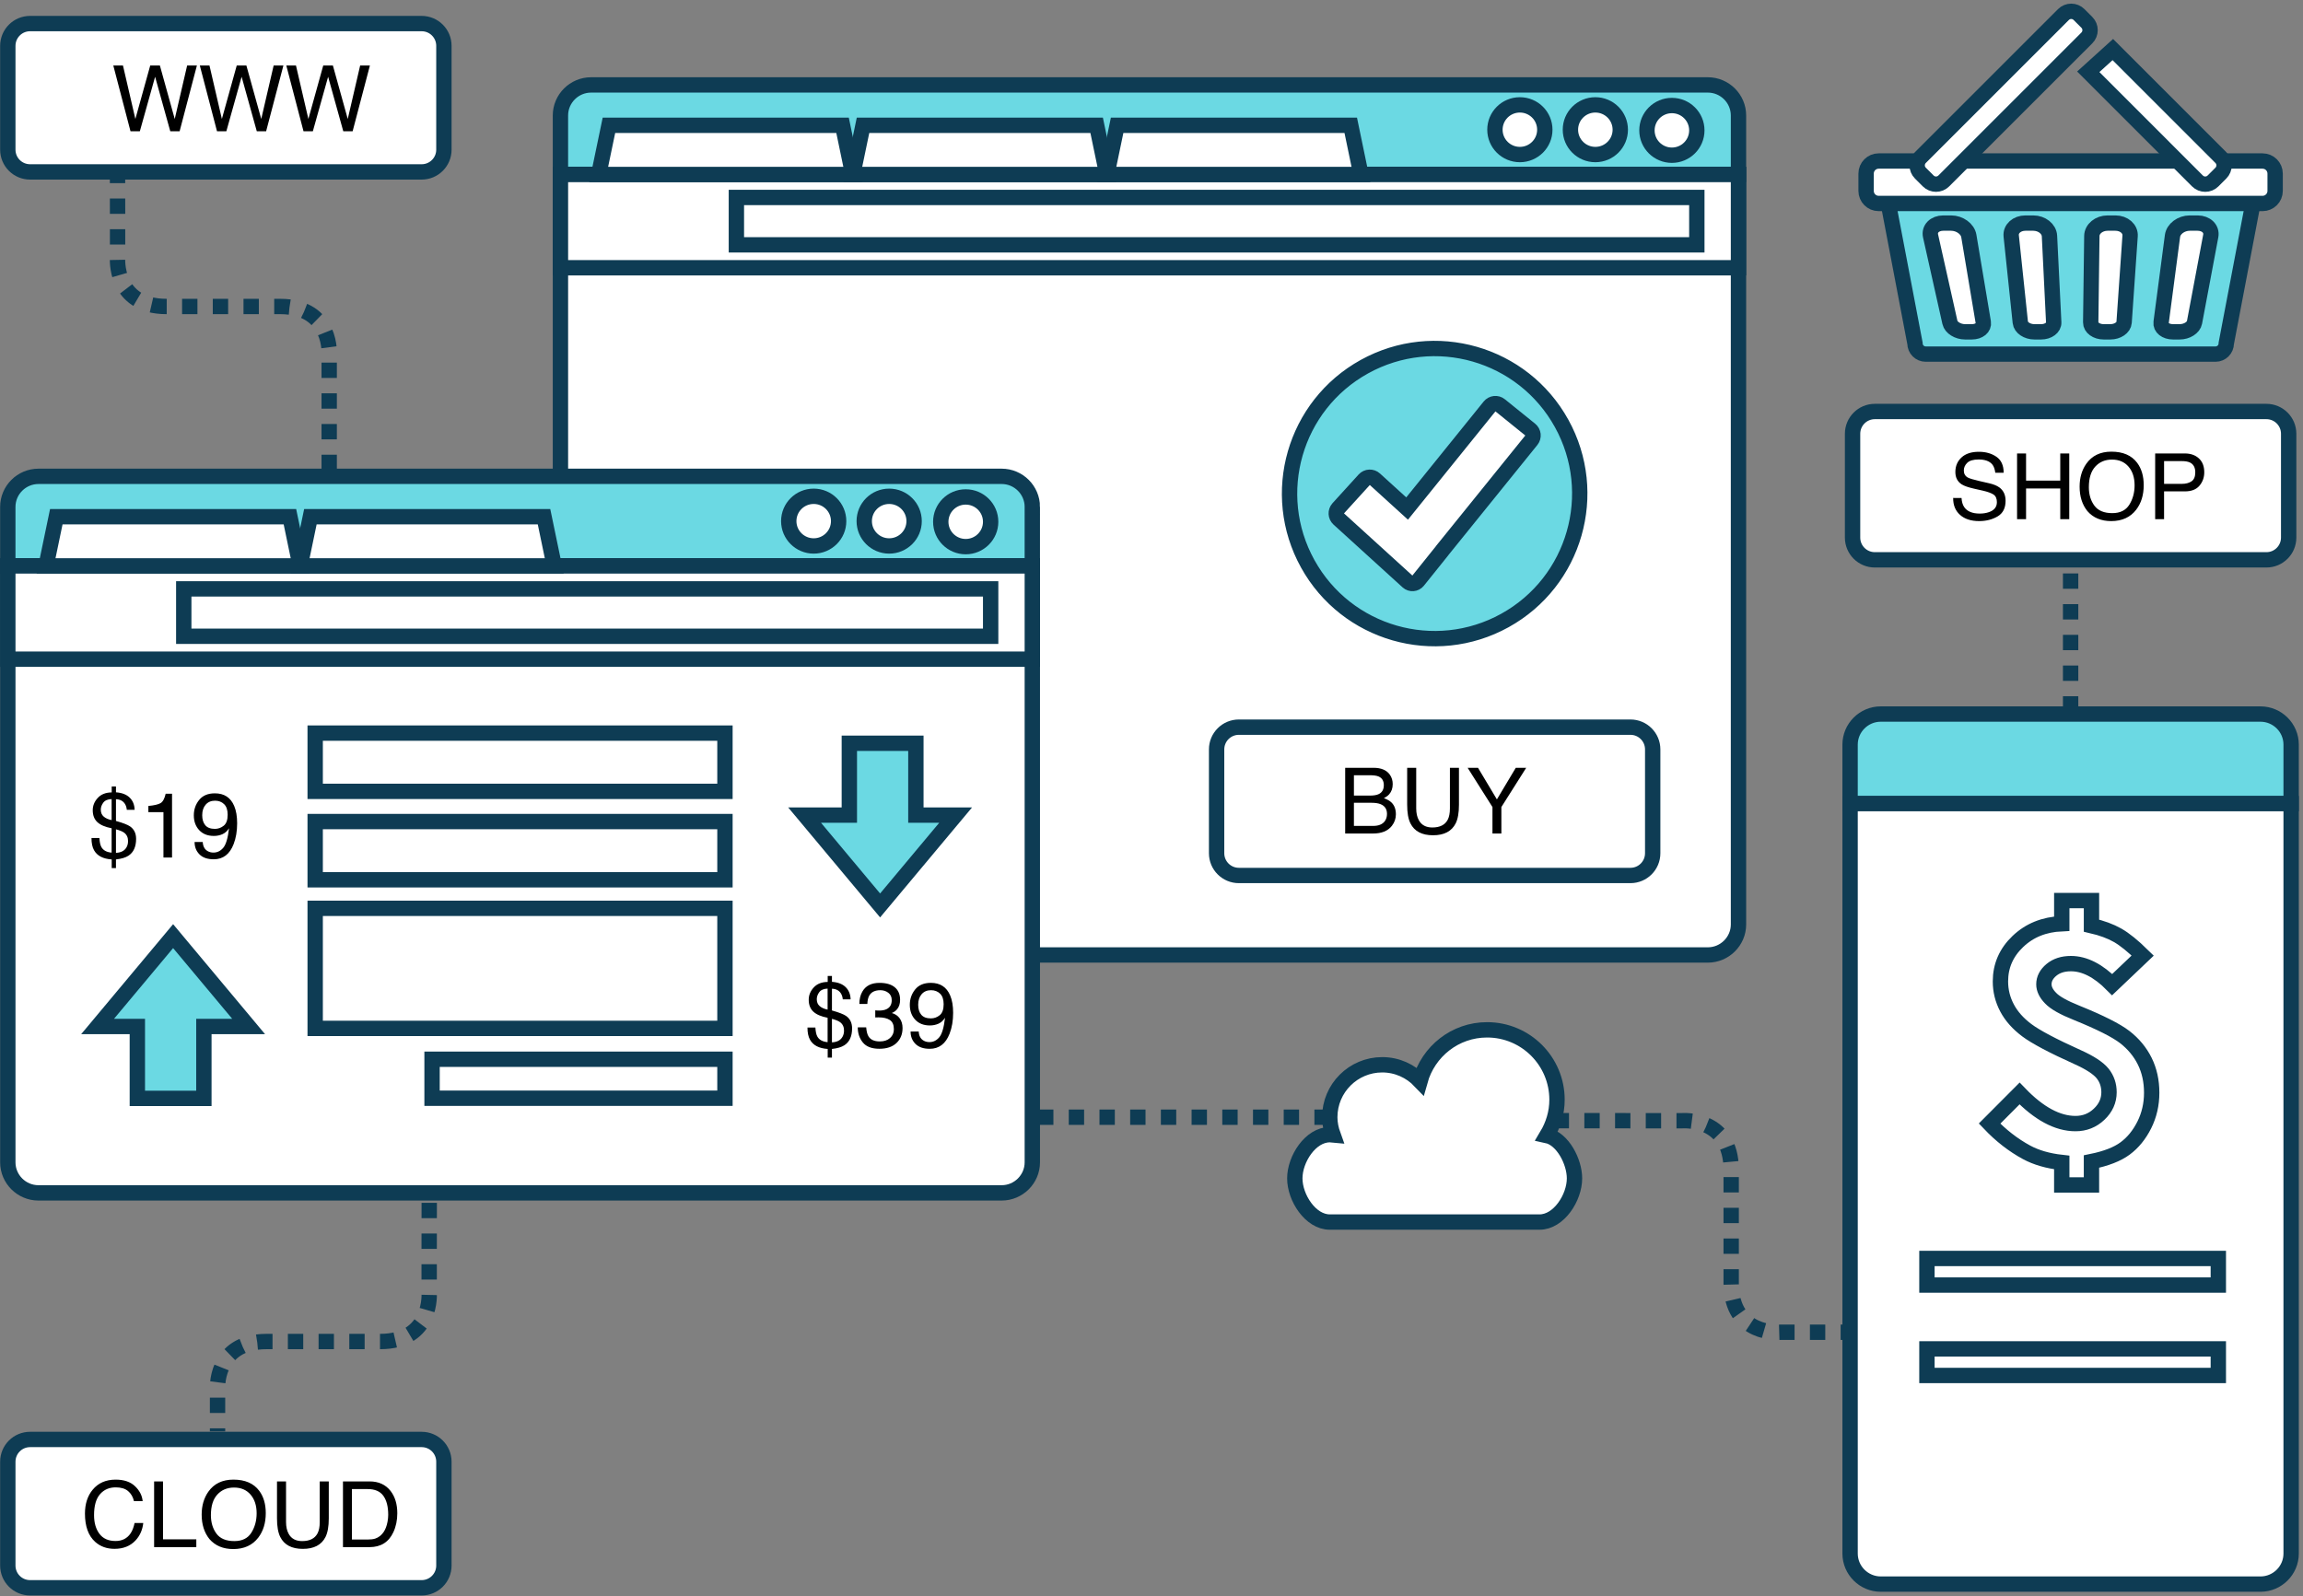 <svg class="enliven" version="1.1" id="Layer_8" xmlns="http://www.w3.org/2000/svg" xmlns:xlink="http://www.w3.org/1999/xlink" x="0px" y="0px" viewBox="0 0 300 208" enable-background="new 0 0 300 208" xml:space="preserve" data-global-elvn="enableViewport, disableClick, none, startInvisible, notResponsive, 500, notLoop, 500">
    <rect x="0" y="0" width="300" height="208" fill="#808080" stroke="none"/>
    <g id="Page-1" xmlns="http://www.w3.org/2000/svg">
        <g id="m_30" transform="translate(1, 1)">
            <g id="Group" transform="translate(240, 92)" data-elvn="scaleC, in, 2400, 300, backout" class="elvn-layer">
                <path id="Shape" fill="#6BD9E3" stroke="#0E3C54" stroke-width="2" d="M57.455,4.021c0-2.19-1.797-3.98-3.994-3.98H3.996
                    c-2.198,0-3.994,1.79-3.994,3.98v7.692h57.453V4.021L57.455,4.021z"></path>
                <path id="Shape_1_" fill="#FFFFFF" stroke="#0E3C54" stroke-width="2" d="M0.002,11.714v97.716c0,2.189,1.796,3.98,3.994,3.98
                    h49.465c2.197,0,3.994-1.791,3.994-3.98V11.714H0.002z"></path>
            </g>
            <g id="Group_1_" transform="translate(250, 162)" data-elvn="scaleC, in, 2400, 300, backout" class="elvn-layer">

                    <rect id="Rectangle-path" x="0.012" y="0.979" fill="#FFFFFF" stroke="#0E3C54" stroke-width="2" width="37.957" height="3.465"></rect>

                    <rect id="Rectangle-path_1_" x="0.012" y="12.76" fill="#FFFFFF" stroke="#0E3C54" stroke-width="2" width="37.957" height="3.465"></rect>
            </g>
            <path id="Shape_2_" fill="#FFFFFF" stroke="#0E3C54" stroke-width="2" d="M200.504,146.957c0.82-1.371,1.32-2.951,1.32-4.662
                c0-5.029-4.078-9.107-9.107-9.107c-4.182,0-7.666,2.83-8.737,6.67c-1.244-1.299-2.987-2.117-4.926-2.117
                c-3.772,0-6.832,3.061-6.832,6.832c0,0.816,0.169,1.596,0.431,2.32c-0.142-0.012-0.284-0.043-0.431-0.043
                c-2.515,0-4.554,3.18-4.554,5.693c0,2.516,2.039,5.691,4.554,5.691h27.325c2.516,0,4.555-3.176,4.555-5.691
                C204.102,150.357,202.559,147.396,200.504,146.957z" data-elvn="scaleC, in, 1800, 300, backout" class="elvn-layer"></path>
            <path id="Shape_3_" fill="#FFFFFF" stroke="#0E3C54" stroke-width="2" d="M269.365,145.404c-2.348,0-4.777-1.311-7.287-3.922
                l-3.91,3.922c1.482,1.557,3.088,2.805,4.817,3.742c1.263,0.684,2.793,1.127,4.59,1.326v2.928h3.87v-3.049
                c1.906-0.385,3.369-0.957,4.383-1.707c1.019-0.754,1.848-1.771,2.495-3.059c0.645-1.289,0.967-2.691,0.967-4.203
                c0-1.518-0.301-2.887-0.906-4.109c-0.603-1.217-1.471-2.262-2.595-3.137c-1.125-0.869-3.211-1.922-6.259-3.156
                c-1.714-0.686-2.854-1.326-3.418-1.932c-0.575-0.59-0.864-1.188-0.864-1.789c0-0.709,0.326-1.338,0.979-1.881
                c0.651-0.543,1.499-0.818,2.543-0.818c1.771,0,3.562,0.916,5.372,2.738l3.977-3.785c-1.265-1.244-2.36-2.129-3.287-2.654
                c-0.926-0.523-2.053-0.939-3.386-1.246v-3.27h-3.87v3.014c-2.307,0.102-4.214,0.877-5.723,2.322
                c-1.51,1.439-2.266,3.176-2.266,5.197c0,1.221,0.284,2.371,0.854,3.449c0.57,1.082,1.432,2.053,2.583,2.916
                c1.153,0.865,3.364,2.037,6.631,3.512c1.606,0.721,2.689,1.436,3.254,2.135c0.547,0.695,0.822,1.506,0.822,2.434
                c0,1.1-0.431,2.053-1.288,2.863C271.585,145,270.561,145.404,269.365,145.404z" data-elvn="scaleC, in, 2400, 300, backout" class="elvn-layer"></path>
            <g id="browser-middle" transform="translate(72, 10)" data-elvn="stamp, in, 0, 300, backout" class="elvn-layer">
                <g id="Group_2_">
                    <path id="Shape_4_" fill="#6BD9E3" stroke="#0E3C54" stroke-width="2" d="M153.464,4.045c0-2.19-1.798-3.98-3.995-3.98H4
                        c-2.198,0-3.994,1.79-3.994,3.98v7.692h153.458V4.045z"></path>
                    <path id="Shape_5_" fill="#FFFFFF" stroke="#0E3C54" stroke-width="2" d="M0.006,11.737v97.716c0,2.189,1.795,3.98,3.994,3.98
                        h145.469c2.197,0,3.995-1.791,3.995-3.98V11.737H0.006z"></path>
                </g>

                    <rect id="Rectangle-path_2_" x="0.006" y="11.737" fill="#FFFFFF" stroke="#0E3C54" stroke-width="2" width="153.458" height="12.153"></rect>
                <g id="Group_3_" transform="translate(121, 2)">
                    <ellipse id="Oval" fill="#FFFFFF" stroke="#0E3C54" stroke-width="2" cx="23.788" cy="3.987" rx="3.249" ry="3.237"></ellipse>
                    <ellipse id="Oval_1_" fill="#FFFFFF" stroke="#0E3C54" stroke-width="2" cx="13.818" cy="3.901" rx="3.248" ry="3.236"></ellipse>
                    <ellipse id="Oval_2_" fill="#FFFFFF" stroke="#0E3C54" stroke-width="2" cx="3.986" cy="3.901" rx="3.249" ry="3.236"></ellipse>
                </g>
                <polygon id="Shape_6_" fill="#FFFFFF" stroke="#0E3C54" stroke-width="2" points="38.087,11.737 4.989,11.737 6.323,5.329
                    36.756,5.329 			"></polygon>
                <polygon id="Shape_7_" fill="#FFFFFF" stroke="#0E3C54" stroke-width="2" points="71.188,11.737 38.087,11.737 39.421,5.329
                    69.855,5.329 			"></polygon>
                <polygon id="Shape_8_" fill="#FFFFFF" stroke="#0E3C54" stroke-width="2" points="104.287,11.737 71.188,11.737 72.521,5.329
                    102.955,5.329 			"></polygon>

                    <rect id="Rectangle-path_3_" x="22.925" y="14.729" fill="#FFFFFF" stroke="#0E3C54" stroke-width="2" width="125.112" height="6.174"></rect>
                <path id="Shape_9_" fill="#6BD9E3" stroke="#0E3C54" stroke-width="2" d="M130.419,44.161
                    c-5.054-9.133-16.552-12.437-25.685-7.384c-9.132,5.052-12.438,16.554-7.384,25.684c5.055,9.137,16.554,12.44,25.687,7.389
                    C132.168,64.794,135.475,53.295,130.419,44.161z"></path>
                <path id="Shape_10_" fill="#FFFFFF" stroke="#0E3C54" stroke-width="2" d="M126.344,44.984l-3.938-3.18
                    c-0.414-0.334-1.025-0.271-1.361,0.146l-10.748,13.312l-4.209-3.826c-0.396-0.363-1.01-0.33-1.369,0.065l-3.402,3.741
                    c-0.356,0.396-0.329,1.012,0.066,1.372l8.996,8.179c0.396,0.357,0.991,0.312,1.327-0.104l3.172-3.955
                    c0.007-0.009,0.007-0.017,0.012-0.026l11.599-14.36C126.826,45.932,126.758,45.318,126.344,44.984z"></path>
                <path id="Shape_11_" fill="#FFFFFF" stroke="#0E3C54" stroke-width="2" d="M142.289,100.178c0,1.602-1.298,2.898-2.899,2.898
                    H88.381c-1.602,0-2.9-1.297-2.9-2.898v-13.53c0-1.601,1.299-2.899,2.9-2.899h51.009c1.602,0,2.899,1.299,2.899,2.899V100.178z"></path>
                <path id="BUY" d="M105.479,92.665c0.49,0,0.871-0.068,1.143-0.204c0.427-0.214,0.641-0.598,0.641-1.154
                    c0-0.56-0.227-0.937-0.682-1.131c-0.257-0.109-0.637-0.163-1.143-0.163h-2.069v2.652H105.479z M105.869,96.617
                    c0.711,0,1.218-0.206,1.522-0.618c0.19-0.26,0.286-0.575,0.286-0.944c0-0.622-0.278-1.045-0.834-1.271
                    c-0.295-0.12-0.686-0.181-1.172-0.181h-2.303v3.014H105.869z M102.232,89.045h3.678c1.003,0,1.716,0.299,2.139,0.898
                    c0.249,0.354,0.373,0.762,0.373,1.224c0,0.54-0.154,0.983-0.461,1.329c-0.159,0.183-0.389,0.35-0.688,0.501
                    c0.439,0.167,0.768,0.356,0.985,0.565c0.385,0.373,0.577,0.888,0.577,1.545c0,0.552-0.173,1.051-0.519,1.498
                    c-0.517,0.668-1.339,1.003-2.466,1.003h-3.62V89.045z M111.483,89.045v5.293c0,0.622,0.117,1.139,0.35,1.551
                    c0.346,0.622,0.929,0.933,1.749,0.933c0.983,0,1.652-0.336,2.005-1.009c0.19-0.365,0.286-0.857,0.286-1.475v-5.293h1.178v4.809
                    c0,1.053-0.142,1.864-0.426,2.431c-0.521,1.034-1.504,1.551-2.95,1.551s-2.427-0.517-2.944-1.551
                    c-0.284-0.567-0.426-1.378-0.426-2.431v-4.809H111.483z M118.181,89.045h1.352l2.46,4.116l2.46-4.116h1.358l-3.235,5.113v3.451
                    h-1.16v-3.451L118.181,89.045z"></path>
            </g>
            <g id="shop" transform="translate(240, 52)" data-elvn="scaleB, in, 3000, 300, backout" class="elvn-layer">
                <path id="Shape_12_" fill="#FFFFFF" stroke="#0E3C54" stroke-width="2" d="M57.133,17.048c0,1.602-1.298,2.899-2.899,2.899H3.225
                    c-1.602,0-2.9-1.298-2.9-2.899V3.518c0-1.601,1.299-2.899,2.9-2.899h51.009c1.602,0,2.899,1.299,2.899,2.899V17.048z"></path>
                <path id="SHOP" d="M14.519,11.885c0.027,0.486,0.142,0.88,0.344,1.183c0.385,0.567,1.063,0.851,2.035,0.851
                    c0.435,0,0.832-0.062,1.189-0.187c0.692-0.241,1.038-0.672,1.038-1.294c0-0.466-0.146-0.799-0.437-0.997
                    c-0.295-0.194-0.758-0.363-1.387-0.507l-1.16-0.262c-0.758-0.171-1.294-0.359-1.609-0.565c-0.544-0.358-0.816-0.892-0.816-1.603
                    c0-0.77,0.266-1.401,0.799-1.895c0.532-0.494,1.286-0.74,2.262-0.74c0.898,0,1.66,0.217,2.288,0.65
                    c0.628,0.433,0.941,1.126,0.941,2.078h-1.09c-0.058-0.459-0.183-0.81-0.373-1.055c-0.354-0.447-0.954-0.67-1.801-0.67
                    c-0.684,0-1.176,0.144-1.475,0.431s-0.449,0.622-0.449,1.003c0,0.42,0.175,0.727,0.525,0.921c0.229,0.124,0.748,0.28,1.556,0.466
                    l1.201,0.274c0.579,0.132,1.026,0.313,1.341,0.542c0.544,0.4,0.816,0.981,0.816,1.743c0,0.948-0.345,1.626-1.035,2.035
                    c-0.69,0.408-1.491,0.612-2.405,0.612c-1.065,0-1.898-0.272-2.501-0.816c-0.602-0.54-0.898-1.273-0.886-2.198H14.519z
                     M21.753,6.085h1.172v3.539h4.454V6.085h1.172v8.564h-1.172v-4.005h-4.454v4.005h-1.172V6.085z M37.4,7.309
                    c0.567,0.758,0.851,1.727,0.851,2.909c0,1.279-0.325,2.342-0.974,3.189c-0.762,0.995-1.848,1.492-3.259,1.492
                    c-1.317,0-2.353-0.435-3.107-1.306c-0.672-0.839-1.009-1.9-1.009-3.183c0-1.158,0.288-2.149,0.863-2.973
                    c0.738-1.057,1.83-1.586,3.276-1.586C35.554,5.852,36.673,6.337,37.4,7.309z M36.377,12.763c0.457-0.733,0.685-1.575,0.685-2.527
                    c0-1.007-0.263-1.817-0.79-2.431s-1.247-0.921-2.16-0.921c-0.886,0-1.609,0.304-2.169,0.912c-0.56,0.608-0.839,1.505-0.839,2.69
                    c0,0.948,0.24,1.748,0.72,2.399c0.48,0.651,1.258,0.976,2.335,0.976C35.181,13.861,35.92,13.495,36.377,12.763z M39.743,6.085
                    h3.853c0.762,0,1.376,0.215,1.842,0.644c0.466,0.429,0.7,1.033,0.7,1.81c0,0.668-0.208,1.25-0.624,1.746
                    c-0.416,0.496-1.055,0.743-1.918,0.743h-2.693v3.62h-1.16V6.085z M44.267,7.262c-0.257-0.12-0.608-0.181-1.055-0.181h-2.308
                    v2.967h2.308c0.521,0,0.943-0.111,1.268-0.332c0.325-0.222,0.487-0.612,0.487-1.172C44.967,7.915,44.733,7.488,44.267,7.262z"></path>
            </g>
            <g id="cloud" transform="translate(0, 186)" data-elvn="scaleT, in, 800, 300, backout" class="elvn-layer">
                <path id="Shape_13_" fill="#FFFFFF" stroke="#0E3C54" stroke-width="2" d="M56.826,16.992c0,1.602-1.298,2.898-2.899,2.898H2.917
                    c-1.602,0-2.899-1.297-2.899-2.898V3.461c0-1.6,1.298-2.898,2.899-2.898h51.009c1.602,0,2.899,1.299,2.899,2.898L56.826,16.992
                    L56.826,16.992z"></path>
                <path id="CLOUD" d="M16.586,6.653c0.599,0.571,0.931,1.22,0.997,1.947h-1.131c-0.128-0.552-0.384-0.989-0.767-1.312
                    c-0.383-0.323-0.92-0.484-1.612-0.484c-0.843,0-1.524,0.296-2.043,0.889c-0.519,0.593-0.778,1.501-0.778,2.725
                    c0,1.003,0.234,1.816,0.702,2.44c0.468,0.624,1.167,0.936,2.096,0.936c0.855,0,1.506-0.328,1.953-0.985
                    c0.237-0.346,0.414-0.801,0.53-1.364h1.131c-0.101,0.902-0.435,1.658-1.003,2.268c-0.68,0.735-1.597,1.102-2.752,1.102
                    c-0.995,0-1.83-0.301-2.507-0.904c-0.89-0.797-1.335-2.027-1.335-3.69c0-1.263,0.334-2.299,1.003-3.107
                    c0.723-0.878,1.72-1.317,2.991-1.317C15.147,5.796,15.988,6.082,16.586,6.653z M19.076,6.029h1.16v7.543h4.337v1.02h-5.497V6.029
                    z M32.769,7.253c0.567,0.758,0.851,1.727,0.851,2.909c0,1.279-0.325,2.342-0.974,3.189c-0.762,0.995-1.848,1.492-3.259,1.492
                    c-1.317,0-2.353-0.435-3.107-1.306c-0.672-0.839-1.009-1.9-1.009-3.183c0-1.158,0.288-2.149,0.863-2.973
                    c0.738-1.057,1.83-1.586,3.276-1.586C30.923,5.796,32.043,6.282,32.769,7.253z M31.746,12.707
                    c0.457-0.733,0.685-1.575,0.685-2.527c0-1.007-0.263-1.817-0.79-2.431s-1.247-0.921-2.16-0.921c-0.886,0-1.609,0.304-2.169,0.912
                    s-0.839,1.505-0.839,2.69c0,0.948,0.24,1.748,0.72,2.399c0.48,0.651,1.258,0.976,2.335,0.976
                    C30.55,13.806,31.29,13.44,31.746,12.707z M36.261,6.029v5.293c0,0.622,0.117,1.139,0.35,1.551
                    c0.346,0.622,0.929,0.933,1.749,0.933c0.983,0,1.652-0.336,2.005-1.009c0.19-0.365,0.286-0.857,0.286-1.475V6.029h1.178v4.809
                    c0,1.053-0.142,1.864-0.426,2.431c-0.521,1.034-1.504,1.551-2.95,1.551s-2.427-0.517-2.944-1.551
                    c-0.284-0.567-0.426-1.378-0.426-2.431V6.029H36.261z M46.912,13.602c0.393,0,0.715-0.041,0.968-0.122
                    c0.451-0.152,0.82-0.443,1.108-0.874c0.229-0.346,0.394-0.789,0.496-1.329c0.058-0.323,0.087-0.622,0.087-0.898
                    c0-1.061-0.211-1.885-0.633-2.472c-0.422-0.587-1.101-0.88-2.037-0.88h-2.058v6.576H46.912z M43.676,6.029h3.469
                    c1.178,0,2.091,0.418,2.74,1.253c0.579,0.754,0.869,1.72,0.869,2.897c0,0.909-0.171,1.731-0.513,2.466
                    c-0.602,1.298-1.638,1.947-3.107,1.947h-3.457V6.029z"></path>
            </g>
            <g id="www" transform="translate(0, 2)" data-elvn="scaleB, in, 1200, 200, linear" class="elvn-layer">
                <path id="Shape_14_" fill="#FFFFFF" stroke="#0E3C54" stroke-width="2" d="M56.826,16.501c0,1.602-1.298,2.899-2.899,2.899H2.917
                    c-1.602,0-2.899-1.298-2.899-2.899V2.971c0-1.601,1.298-2.899,2.899-2.899h51.009c1.602,0,2.899,1.299,2.899,2.899L56.826,16.501
                    L56.826,16.501z"></path>
                <path id="WWW" d="M15.019,5.538l1.615,6.966l1.935-6.966h1.259l1.935,6.966l1.615-6.966h1.271l-2.25,8.564h-1.218l-1.976-7.1
                    l-1.988,7.1h-1.218L13.76,5.538H15.019z M26.288,5.538l1.615,6.966l1.935-6.966h1.259l1.935,6.966l1.615-6.966h1.271l-2.25,8.564
                    H32.45l-1.976-7.1l-1.988,7.1h-1.218l-2.239-8.564H26.288z M37.556,5.538l1.615,6.966l1.935-6.966h1.259l1.935,6.966l1.615-6.966
                    h1.271l-2.25,8.564h-1.218l-1.976-7.1l-1.988,7.1h-1.218l-2.239-8.564H37.556z"></path>
            </g>
            <path id="Shape_15_" fill="none" stroke="#0E3C54" stroke-width="2" stroke-dasharray="2" d="M54.914,155.729l-0.009,6.357v5.334
                c0,0,0.521,6.381-6.38,6.381h-6.499h-1.808h-6.499c-6.902,0-6.38,6.379-6.38,6.379v5.334" data-elvn="maskSlideT, in, 600, 200, linear" class="elvn-layer"></path>
            <path id="Shape_16_" fill="none" stroke="#0E3C54" stroke-width="2" stroke-dasharray="2" d="M201.385,145.02l11.412,0.01h5.334
                c0,0,6.38-0.521,6.38,6.379v6.5v1.807v6.5c0,6.902,6.38,6.379,6.38,6.379h9.111" data-elvn="maskSlideL, in, 2100, 200, linear" class="elvn-layer"></path>
            <path id="Shape_17_" fill="none" stroke="#0E3C54" stroke-width="2" stroke-dasharray="2" d="M14.307,20.864l0.009,6.358v5.334
                c0,0-0.521,6.38,6.38,6.38h6.499h1.808h6.499c6.902,0,6.38,6.38,6.38,6.38v15.75" data-elvn="maskSlideB, in, 1000, 200, linear" class="elvn-layer"></path>
            <g id="bag" transform="translate(242, 0)" data-elvn="scaleB, in, 3200, 300, backout" class="elvn-layer">
                <path id="Shape_18_" fill="#6BD9E3" stroke="#0E3C54" stroke-width="2" d="M47.006,43.741c0,0.772-0.627,1.399-1.398,1.399H7.853
                    c-0.772,0-1.399-0.627-1.399-1.399L2.958,25.388c0-0.773,0.625-1.399,1.397-1.399h44.748c0.773,0,1.398,0.626,1.398,1.399
                    L47.006,43.741z"></path>
                <path id="Shape_19_" fill="#FFFFFF" stroke="#0E3C54" stroke-width="2" d="M53.37,23.874c0,0.905-0.733,1.64-1.64,1.64H1.727
                    c-0.905,0-1.64-0.734-1.64-1.64v-2.255c0-0.904,0.734-1.639,1.64-1.639H51.73c0.906,0,1.64,0.734,1.64,1.639V23.874z"></path>
                <g id="Group_4_" transform="translate(8, 28)">
                    <path id="Shape_20_" fill="#FFFFFF" d="M5.469,1.743C5.317,0.826,4.281,0.068,3.164,0.068H2.135
                        c-1.118,0-1.856,0.758-1.651,1.675l2.521,11.263c0.153,0.686,1.04,1.232,1.981,1.232h0.869c0.943,0,1.615-0.547,1.5-1.232
                        L5.469,1.743z M13.867,0.068h-1.029c-1.117,0-1.945,0.758-1.848,1.675l1.185,11.263c0.073,0.686,0.895,1.232,1.839,1.232h0.867
                        c0.941,0,1.68-0.547,1.646-1.232L15.974,1.743C15.928,0.826,14.984,0.068,13.867,0.068z M24.57,0.068h-1.029
                        c-1.117,0-2.035,0.758-2.047,1.675l-0.148,11.263c-0.01,0.686,0.748,1.232,1.691,1.232h0.868c0.942,0,1.745-0.547,1.792-1.232
                        l0.781-11.263C26.543,0.826,25.689,0.068,24.57,0.068z M35.273,0.068h-1.029c-1.117,0-2.123,0.758-2.244,1.675l-1.482,11.263
                        c-0.092,0.686,0.602,1.232,1.545,1.232h0.867c0.943,0,1.809-0.547,1.938-1.232l2.116-11.263
                        C37.156,0.826,36.393,0.068,35.273,0.068z"></path>
                    <path id="Shape_21_" fill="none" stroke="#0E3C54" stroke-width="2" d="M5.469,1.743C5.317,0.826,4.281,0.068,3.164,0.068H2.135
                        c-1.118,0-1.856,0.758-1.651,1.675l2.521,11.263c0.153,0.686,1.04,1.232,1.981,1.232h0.869c0.943,0,1.615-0.547,1.5-1.232
                        L5.469,1.743z M13.867,0.068h-1.029c-1.117,0-1.945,0.758-1.848,1.675l1.185,11.263c0.073,0.686,0.895,1.232,1.839,1.232h0.867
                        c0.941,0,1.68-0.547,1.646-1.232L15.974,1.743C15.928,0.826,14.984,0.068,13.867,0.068z M24.57,0.068h-1.029
                        c-1.117,0-2.035,0.758-2.047,1.675l-0.148,11.263c-0.01,0.686,0.748,1.232,1.691,1.232h0.868c0.942,0,1.745-0.547,1.792-1.232
                        l0.781-11.263C26.543,0.826,25.689,0.068,24.57,0.068z M35.273,0.068h-1.029c-1.117,0-2.123,0.758-2.244,1.675l-1.482,11.263
                        c-0.092,0.686,0.602,1.232,1.545,1.232h0.867c0.943,0,1.809-0.547,1.938-1.232l2.116-11.263
                        C37.156,0.826,36.393,0.068,35.273,0.068z"></path>
                </g>
                <path id="Shape_22_" fill="#FFFFFF" stroke="#0E3C54" stroke-width="2" d="M10.209,22.576c-0.561,0.562-1.471,0.562-2.031,0
                    L7.16,21.559c-0.561-0.561-0.561-1.471,0-2.031L25.793,0.896c0.561-0.562,1.469-0.562,2.032,0l1.017,1.016
                    c0.561,0.562,0.561,1.472,0,2.032L10.209,22.576z"></path>
                <path id="Shape_23_" fill="#FFFFFF" stroke="#0E3C54" stroke-width="2" d="M46.298,19.528L32.227,5.457l-3.199,2.896
                    l14.221,14.223c0.562,0.562,1.473,0.562,2.033,0l1.017-1.017C46.859,20.999,46.859,20.089,46.298,19.528z"></path>
            </g>
            <g id="browser" transform="translate(0, 61)" data-elvn="fadeShortR, in, 300, 300, backout" class="elvn-layer">
                <g id="Group_5_">
                    <path id="Shape_24_" fill="#6BD9E3" stroke="#0E3C54" stroke-width="2" d="M133.475,4.047c0-2.19-1.799-3.98-3.995-3.98H4.011
                        c-2.198,0-3.994,1.79-3.994,3.98v7.692h133.457V4.047H133.475z"></path>
                    <path id="Shape_25_" fill="#FFFFFF" stroke="#0E3C54" stroke-width="2" d="M0.018,11.739v77.714c0,2.189,1.795,3.98,3.994,3.98
                        H129.48c2.196,0,3.995-1.791,3.995-3.98V11.739H0.018z"></path>
                </g>

                    <rect id="Rectangle-path_4_" x="0.018" y="11.739" fill="#FFFFFF" stroke="#0E3C54" stroke-width="2" width="133.457" height="12.153"></rect>
                <g id="Group_6_" transform="translate(101, 2)">
                    <ellipse id="Oval_3_" fill="#FFFFFF" stroke="#0E3C54" stroke-width="2" cx="23.798" cy="3.989" rx="3.249" ry="3.237"></ellipse>
                    <ellipse id="Oval_4_" fill="#FFFFFF" stroke="#0E3C54" stroke-width="2" cx="13.829" cy="3.903" rx="3.249" ry="3.236"></ellipse>
                    <ellipse id="Oval_5_" fill="#FFFFFF" stroke="#0E3C54" stroke-width="2" cx="3.996" cy="3.903" rx="3.249" ry="3.236"></ellipse>
                </g>
                <polygon id="Shape_26_" fill="#FFFFFF" stroke="#0E3C54" stroke-width="2" points="38.099,11.739 5,11.739 6.334,5.331
                    36.767,5.331 			"></polygon>
                <polygon id="Shape_27_" fill="#FFFFFF" stroke="#0E3C54" stroke-width="2" points="71.2,11.739 38.099,11.739 39.432,5.331
                    69.867,5.331 			"></polygon>

                    <rect id="Rectangle-path_5_" x="22.937" y="14.731" fill="#FFFFFF" stroke="#0E3C54" stroke-width="2" width="105.11" height="6.174"></rect>

                    <rect id="Rectangle-path_6_" x="40.057" y="33.524" fill="#FFFFFF" stroke="#0E3C54" stroke-width="2" width="53.379" height="7.591"></rect>

                    <rect id="Rectangle-path_7_" x="40.057" y="45.05" fill="#FFFFFF" stroke="#0E3C54" stroke-width="2" width="53.379" height="7.587"></rect>

                    <rect id="Rectangle-path_8_" x="55.282" y="76.02" fill="#FFFFFF" stroke="#0E3C54" stroke-width="2" width="38.154" height="5.08"></rect>

                    <rect id="Rectangle-path_9_" x="40.057" y="56.355" fill="#FFFFFF" stroke="#0E3C54" stroke-width="2" width="53.379" height="15.645"></rect>
                <path id="_x24_19" d="M15.482,48.398c0.132-0.233,0.198-0.503,0.198-0.81c0-0.486-0.179-0.855-0.536-1.108
                    c-0.206-0.148-0.552-0.288-1.038-0.42v3.066C14.771,49.096,15.229,48.853,15.482,48.398z M12.512,44.405
                    c0.255,0.218,0.598,0.369,1.029,0.455v-2.74c-0.509,0.019-0.872,0.175-1.087,0.466c-0.216,0.291-0.324,0.597-0.324,0.915
                    C12.13,43.886,12.257,44.188,12.512,44.405z M11.731,41.974c0.433-0.474,1.041-0.715,1.822-0.723v-0.775h0.554v0.764
                    c0.773,0.054,1.367,0.283,1.781,0.685c0.414,0.402,0.631,0.934,0.65,1.594h-1.02c-0.027-0.295-0.107-0.55-0.239-0.764
                    c-0.245-0.393-0.635-0.598-1.172-0.618v2.833c0.902,0.253,1.514,0.49,1.836,0.711c0.525,0.365,0.787,0.906,0.787,1.621
                    c0,1.034-0.336,1.768-1.009,2.204c-0.373,0.241-0.911,0.4-1.615,0.478v1.131h-0.554v-1.131c-1.131-0.074-1.898-0.474-2.303-1.201
                    c-0.222-0.393-0.332-0.923-0.332-1.591h1.032c0.031,0.532,0.115,0.921,0.251,1.166c0.241,0.439,0.688,0.686,1.341,0.74v-3.177
                    c-0.839-0.159-1.459-0.426-1.86-0.799c-0.4-0.373-0.6-0.89-0.6-1.551C11.081,42.981,11.297,42.448,11.731,41.974z M18.327,43.822
                    v-0.804c0.758-0.074,1.286-0.197,1.586-0.37c0.299-0.173,0.523-0.582,0.67-1.227h0.828v8.313h-1.119v-5.911H18.327z
                     M25.41,47.716c0.031,0.579,0.255,0.979,0.67,1.201c0.214,0.117,0.455,0.175,0.723,0.175c0.501,0,0.929-0.209,1.282-0.627
                    s0.604-1.266,0.752-2.545c-0.233,0.369-0.522,0.629-0.866,0.778c-0.344,0.15-0.714,0.224-1.111,0.224
                    c-0.804,0-1.441-0.251-1.909-0.752s-0.702-1.146-0.702-1.935c0-0.758,0.231-1.424,0.694-2c0.462-0.575,1.145-0.863,2.046-0.863
                    c1.216,0,2.056,0.548,2.518,1.644c0.257,0.602,0.385,1.356,0.385,2.262c0,1.022-0.154,1.928-0.461,2.717
                    c-0.509,1.314-1.372,1.97-2.588,1.97c-0.816,0-1.436-0.214-1.86-0.641c-0.424-0.428-0.635-0.964-0.635-1.609H25.41z
                     M28.141,45.592c0.344-0.274,0.516-0.753,0.516-1.437c0-0.614-0.154-1.072-0.463-1.373c-0.309-0.301-0.702-0.452-1.18-0.452
                    c-0.513,0-0.92,0.172-1.221,0.516c-0.301,0.344-0.452,0.804-0.452,1.379c0,0.544,0.132,0.976,0.396,1.297
                    c0.264,0.321,0.686,0.481,1.265,0.481C27.417,46.002,27.797,45.866,28.141,45.592z"></path>
                <path id="_x24_39" d="M108.749,73.093c0.132-0.233,0.198-0.503,0.198-0.81c0-0.486-0.179-0.855-0.536-1.108
                    c-0.206-0.148-0.552-0.288-1.038-0.42v3.066C108.038,73.79,108.497,73.547,108.749,73.093z M105.779,69.1
                    c0.255,0.218,0.598,0.369,1.029,0.455v-2.74c-0.509,0.019-0.872,0.175-1.087,0.466c-0.216,0.291-0.324,0.597-0.324,0.915
                    C105.397,68.581,105.524,68.882,105.779,69.1z M104.998,66.669c0.433-0.474,1.041-0.715,1.822-0.723V65.17h0.554v0.764
                    c0.773,0.054,1.367,0.283,1.781,0.685c0.414,0.402,0.631,0.934,0.65,1.594h-1.02c-0.027-0.295-0.107-0.55-0.239-0.764
                    c-0.245-0.393-0.635-0.598-1.172-0.618v2.833c0.902,0.253,1.514,0.49,1.836,0.711c0.525,0.365,0.787,0.906,0.787,1.621
                    c0,1.034-0.336,1.768-1.009,2.204c-0.373,0.241-0.911,0.4-1.615,0.478v1.131h-0.554v-1.131c-1.131-0.074-1.898-0.474-2.303-1.201
                    c-0.222-0.393-0.332-0.923-0.332-1.591h1.032c0.031,0.532,0.115,0.921,0.251,1.166c0.241,0.439,0.688,0.686,1.341,0.74v-3.177
                    c-0.839-0.159-1.459-0.426-1.86-0.799c-0.4-0.373-0.6-0.89-0.6-1.551C104.348,67.675,104.564,67.143,104.998,66.669z
                     M111.404,73.842c-0.445-0.542-0.667-1.202-0.667-1.979h1.096c0.047,0.54,0.148,0.933,0.303,1.178
                    c0.272,0.439,0.764,0.659,1.475,0.659c0.552,0,0.995-0.148,1.329-0.443c0.334-0.295,0.501-0.676,0.501-1.143
                    c0-0.575-0.176-0.977-0.528-1.207c-0.352-0.229-0.84-0.344-1.466-0.344c-0.07,0-0.141,0.001-0.213,0.003
                    s-0.145,0.005-0.219,0.009v-0.927c0.109,0.012,0.2,0.019,0.274,0.023c0.074,0.004,0.154,0.006,0.239,0.006
                    c0.393,0,0.715-0.062,0.968-0.187c0.443-0.218,0.665-0.606,0.665-1.166c0-0.416-0.148-0.736-0.443-0.962
                    c-0.295-0.225-0.639-0.338-1.032-0.338c-0.7,0-1.183,0.233-1.452,0.7c-0.148,0.257-0.231,0.622-0.251,1.096h-1.038
                    c0-0.622,0.124-1.15,0.373-1.586c0.428-0.777,1.18-1.166,2.256-1.166c0.851,0,1.51,0.189,1.976,0.568
                    c0.466,0.379,0.7,0.928,0.7,1.647c0,0.513-0.138,0.929-0.414,1.248c-0.171,0.198-0.393,0.354-0.665,0.466
                    c0.439,0.12,0.782,0.353,1.029,0.697c0.247,0.344,0.37,0.765,0.37,1.262c0,0.797-0.262,1.446-0.787,1.947
                    s-1.269,0.752-2.233,0.752C112.566,74.655,111.849,74.384,111.404,73.842z M118.677,72.411c0.031,0.579,0.255,0.979,0.67,1.201
                    c0.214,0.117,0.455,0.175,0.723,0.175c0.501,0,0.929-0.209,1.283-0.627c0.354-0.418,0.604-1.266,0.752-2.545
                    c-0.233,0.369-0.522,0.629-0.866,0.778c-0.344,0.15-0.714,0.224-1.111,0.224c-0.804,0-1.441-0.251-1.909-0.752
                    s-0.702-1.146-0.702-1.935c0-0.758,0.231-1.424,0.694-2c0.462-0.575,1.145-0.863,2.046-0.863c1.216,0,2.056,0.548,2.518,1.644
                    c0.257,0.602,0.385,1.356,0.385,2.262c0,1.022-0.154,1.928-0.461,2.717c-0.509,1.314-1.372,1.97-2.588,1.97
                    c-0.816,0-1.436-0.214-1.86-0.641c-0.424-0.427-0.635-0.964-0.635-1.609H118.677z M121.408,70.286
                    c0.344-0.274,0.516-0.753,0.516-1.437c0-0.614-0.154-1.072-0.463-1.373c-0.309-0.301-0.702-0.452-1.18-0.452
                    c-0.513,0-0.92,0.172-1.221,0.516c-0.301,0.344-0.452,0.803-0.452,1.379c0,0.544,0.132,0.976,0.396,1.297
                    c0.264,0.321,0.686,0.481,1.265,0.481C120.684,70.697,121.064,70.56,121.408,70.286z"></path>
                <polygon id="Shape_28_" fill="#6BD9E3" stroke="#0E3C54" stroke-width="2" points="113.647,55.98 123.484,44.211 118.307,44.211
                    118.307,34.845 109.639,34.845 109.639,44.211 103.812,44.211 			"></polygon>
                <polygon id="Shape_29_" fill="#6BD9E3" stroke="#0E3C54" stroke-width="2" points="21.55,59.98 11.713,71.75 16.891,71.75
                    16.891,81.117 25.559,81.117 25.559,71.75 31.386,71.75 			"></polygon>
            </g>
            <path id="Shape_30_" fill="none" stroke="#0E3C54" stroke-width="2" stroke-dasharray="2" d="M268.729,73.719v18.322" data-elvn="maskSlideB, in, 2700, 200, linear" class="elvn-layer"></path>
            <path id="Shape_31_" fill="none" stroke="#0E3C54" stroke-width="2" stroke-dasharray="2" d="M172.222,144.572h-38.465" data-elvn="maskSlideL, in, 1400, 200, linear" class="elvn-layer"></path>
        </g>
    </g>
</svg>
